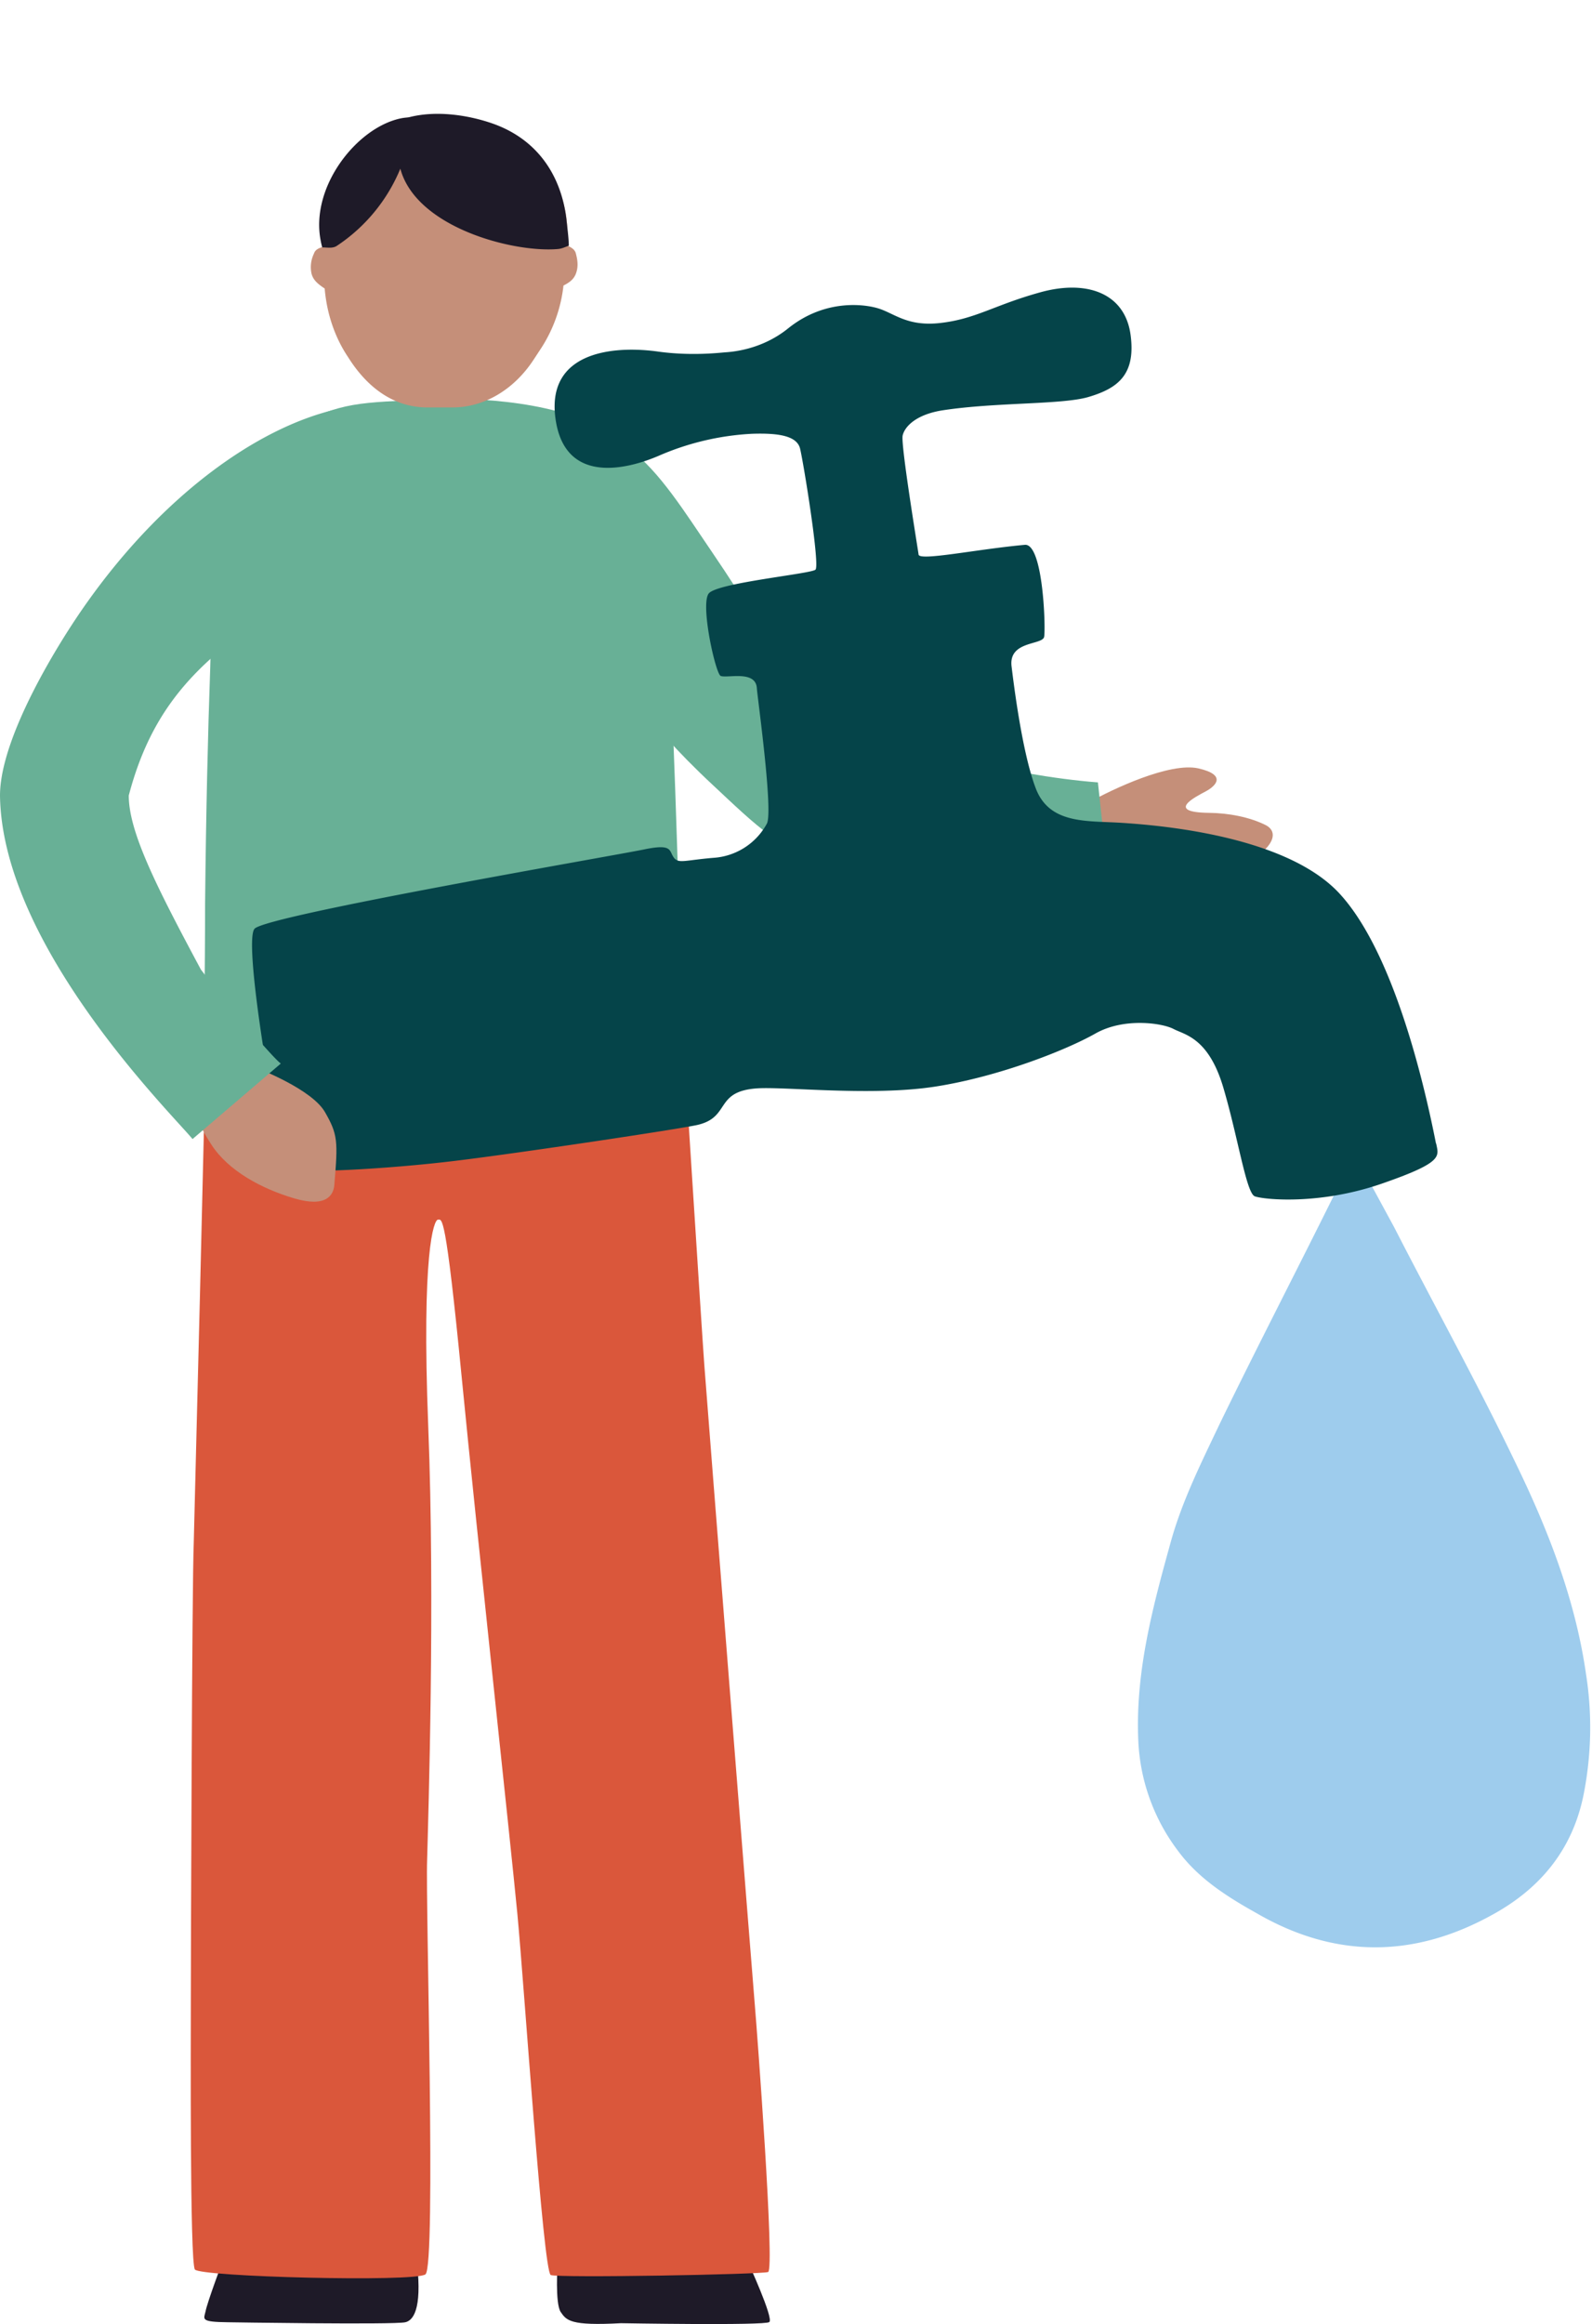 <svg fill="none" viewBox="0 0 170 248" xmlns="http://www.w3.org/2000/svg"><path d="m23.76 241.34s-1.63 4.34-1.81 5.31c-.19.84-.6 1.13 2.4 1.16 0 0 17.72.28 18.93 0 .8-.18 1.8-1.29 1.26-6.22zm35.78.27s-.28 4.18.33 5.1c.62.9 1 1.5 6.44 1.2 0 0 15.35.27 15.84-.12.49-.4-2.31-6.47-2.31-6.47l-20.3.3z" fill="#1e1a28"/><path d="m22.02 108.87c-.12 8.22-1.21 51.1-1.33 55.73-.19 4.63-.31 44.05-.31 48.42s-.12 28.38.43 29.16 23.45 1.37 24.62.52c1.16-.84 0-39.6.18-44.24.12-4.63.86-27.54.12-46.2-.73-18.66.6-22.11 1.04-22.11.43 0 .8-.92 2.52 16.7s5.22 49.66 5.96 57.42c.74 7.83 2.76 38.18 3.56 38.5.8.33 22.48-.06 23.21-.32.74-.26-1.17-25.59-1.41-28.4-.24-2.8-5.16-65.05-5.4-68.38-.25-3.33-2.46-38.11-2.46-38.11s-25.9.06-28.12.26c-2.27.13-22.61 1.05-22.61 1.05z" fill="#da573b"/><path d="m72.55 98.14c.03 6.46.51 12.69.64 15.42 0 0-26.2 2.62-36.96 1.32 0 0-13.77-.61-14.49-.61 0 0 .17-11.35.16-17.8.1-9.84.3-18.2.55-25.25.26-7.05-.63-20.77 8.46-25.47 5.69-2.95 7.33-2.75 15.24-3.15 6.47-.26 15.65.73 19.38 4.2 4.77 4.36 5.34 13.77 6 22.8.44 10.18.77 20.05 1.02 28.54z" fill="#68b096"/><path d="m116.37 85.57 1.7 8.66s-.59.41 3.17 1.09c3.76.67 8.19-.91 11.78-3.1 3.6-2.2 3.22-3.63 2.14-4.17-1.73-.87-4-1.29-6.06-1.31-4.7-.06-1.46-1.7-.35-2.29 1.05-.56 2.3-1.74-.76-2.45s-9.3 2.27-11.61 3.57z" fill="#c58f79"/><path d="m54.67 58.32c.76 1.8 2.28 4.1 8.43 10.44 4.79 4.95 4.74 7.29 13.05 15.04 4.56 4.25 7.31 7.12 13.46 8.97 5.06 1.54 16.49 4 29.07 4.38-.2-2.21-1.44-13.66-1.44-13.66-9.54-.72-21.76-4.12-24.52-5.1-1.6-.57-4.88-3.42-6.37-4.99-5.84-7.1-6.16-8.4-10.42-14.64-2.67-3.9-5.53-8.54-8.7-10.82-2.28-1.72-3.29-2.35-4.84-3-1.56-.64-5.57-1.14-8.16 3.35-2.26 3.91-.33 8.21.44 10.03z" fill="#68b096"/><path d="m61.5 27.08c-.09-.44-.48-.68-.93-.87.19-3.57-.56-5.83-2.14-8.12-1.33-1.92-3.2-3.83-5.8-4.76-2.3-.83-7.96-.6-10.24.3-5.43 2.07-7.57 7.13-7.85 12.7-.47.13-.88.3-1.01.72a3.3 3.3 0 0 0 -.26 2.17c.18.64.59 1.03 1.4 1.57.22 2.6 1.04 5.08 2.38 7.14l.28.43c2.11 3.24 4.93 5.12 8.32 5.12h2.66c3.36 0 6.55-1.87 8.66-5.08l.84-1.28a15.4 15.4 0 0 0 2.36-6.65c.69-.35 1.07-.67 1.3-1.2.3-.74.23-1.43.03-2.19z" fill="#c58f79"/><path d="m60.49 23.45c-.54-4.72-3.13-8.73-8.22-10.38-2.6-.85-5.78-1.26-8.51-.58-.28.07-.48.04-1 .15-4.67 1-9.6 7.26-8.53 12.96.05.28.11.55.18.8.5 0 1.07.13 1.52-.14a18.2 18.2 0 0 0 6.82-8.26c1.68 6.29 12.1 9 16.86 8.57.4-.04.76-.22 1.13-.35-.01-.85-.16-1.92-.25-2.77z" fill="#1e1a28"/><path d="m144.81 123.47 4.07 7.5c4.31 8.4 8.86 16.61 12.93 25.08 3.5 7.18 6.43 14.68 7.56 22.66.66 4.2.57 8.47-.24 12.66-1.14 5.88-4.56 10.08-9.67 12.9-8.38 4.68-16.84 4.76-25.22-.08-3.17-1.77-6.26-3.71-8.46-6.7a20.97 20.97 0 0 1 -4.23-11.77c-.32-7.34 1.55-14.27 3.5-21.29 1.22-4.35 3.25-8.39 5.2-12.5 4-8.22 8.22-16.36 12.3-24.59.64-1.05 1.3-2.09 2.27-3.87z" fill="#9ecced"/><path d="m153.34 122.03c-1.23-6.26-4.52-20.49-10.36-26.74-5.85-6.25-19.7-7.26-23.3-7.49-3.61-.23-7.61.18-9.08-3.68-1.47-3.85-2.37-11.3-2.58-13-.34-2.73 3.21-2.27 3.47-3.13.19-.67-.06-10.04-2.06-9.85-5.15.47-11.24 1.75-11.34 1.04-.09-.7-1.92-11.73-1.7-12.71.23-.99 1.49-2.26 4.3-2.69 5.71-.87 12.72-.58 15.55-1.42 3.15-.93 5.05-2.4 4.49-6.61-.6-4.51-4.73-5.93-9.67-4.55-4.95 1.37-6.9 2.87-10.77 3.28-3.28.34-4.66-.92-6.29-1.5-1.4-.5-5.79-1.2-9.85 2.07-2.86 2.3-6.02 2.5-6.75 2.55-.62.05-3.65.4-7.11-.08-4.85-.68-11.93.02-10.98 7.1.94 7.07 7.48 5.53 10.98 4.04a28.61 28.61 0 0 1 10-2.37c2.74-.09 4.82.18 5.15 1.6.4 1.7 2.13 12.43 1.64 12.9-.49.45-10.44 1.39-11.39 2.53-.94 1.14.72 8.6 1.27 8.81.7.27 3.75-.65 3.86 1.32.05.86 1.75 13 1.08 14.42a7 7 0 0 1 -5.72 3.67c-3.1.26-3.76.66-4.25-.06-.5-.72-.12-1.47-3.18-.83s-40.18 7-41.56 8.45c-1.38 1.44 2.83 24.82 3.48 25.53.65.7 11.02.1 18.06-.77 7.04-.86 23.47-3.33 25.67-3.8 3.65-.8 1.85-3.55 6.32-3.91 2.87-.24 12.3.87 19.16-.2 6.85-1.07 14.02-3.92 17.09-5.66s7.16-1.11 8.34-.49c1.19.63 3.75.92 5.33 6.29 1.58 5.36 2.44 11.22 3.35 11.57.91.34 6.81.97 13.5-1.33 6.69-2.31 6.14-2.92 5.87-4.3z" fill="#054449"/><path d="m25.66 113.31c2.16.72 7.67 2.98 9.04 5.36s1.4 3.1 1 7.77c-.08 1.06-.82 2.46-4.28 1.44s-7.04-2.93-8.85-5.74c-1.8-2.8-1.2-2.66-1.2-2.66l4.3-6.17z" fill="#c58f79"/><path d="m41.63 50.66c-.66-4.3-2.87-7.2-5.93-6.93-8.2 1.97-18.14 8.95-26.35 20.48-3 4.19-9.35 14.41-9.35 20.69.22 16.09 18.42 34.03 20.56 36.65l9.43-8.06c-.6-.36-5.17-5.61-8.54-10.03-4.68-8.74-7.7-14.64-7.7-18.57 2.92-11.1 9.2-16.07 20.86-23 0 0 4.04-2.24 5.73-4.91a8.01 8.01 0 0 0 1.3-6.33z" fill="#68b096"/></svg>